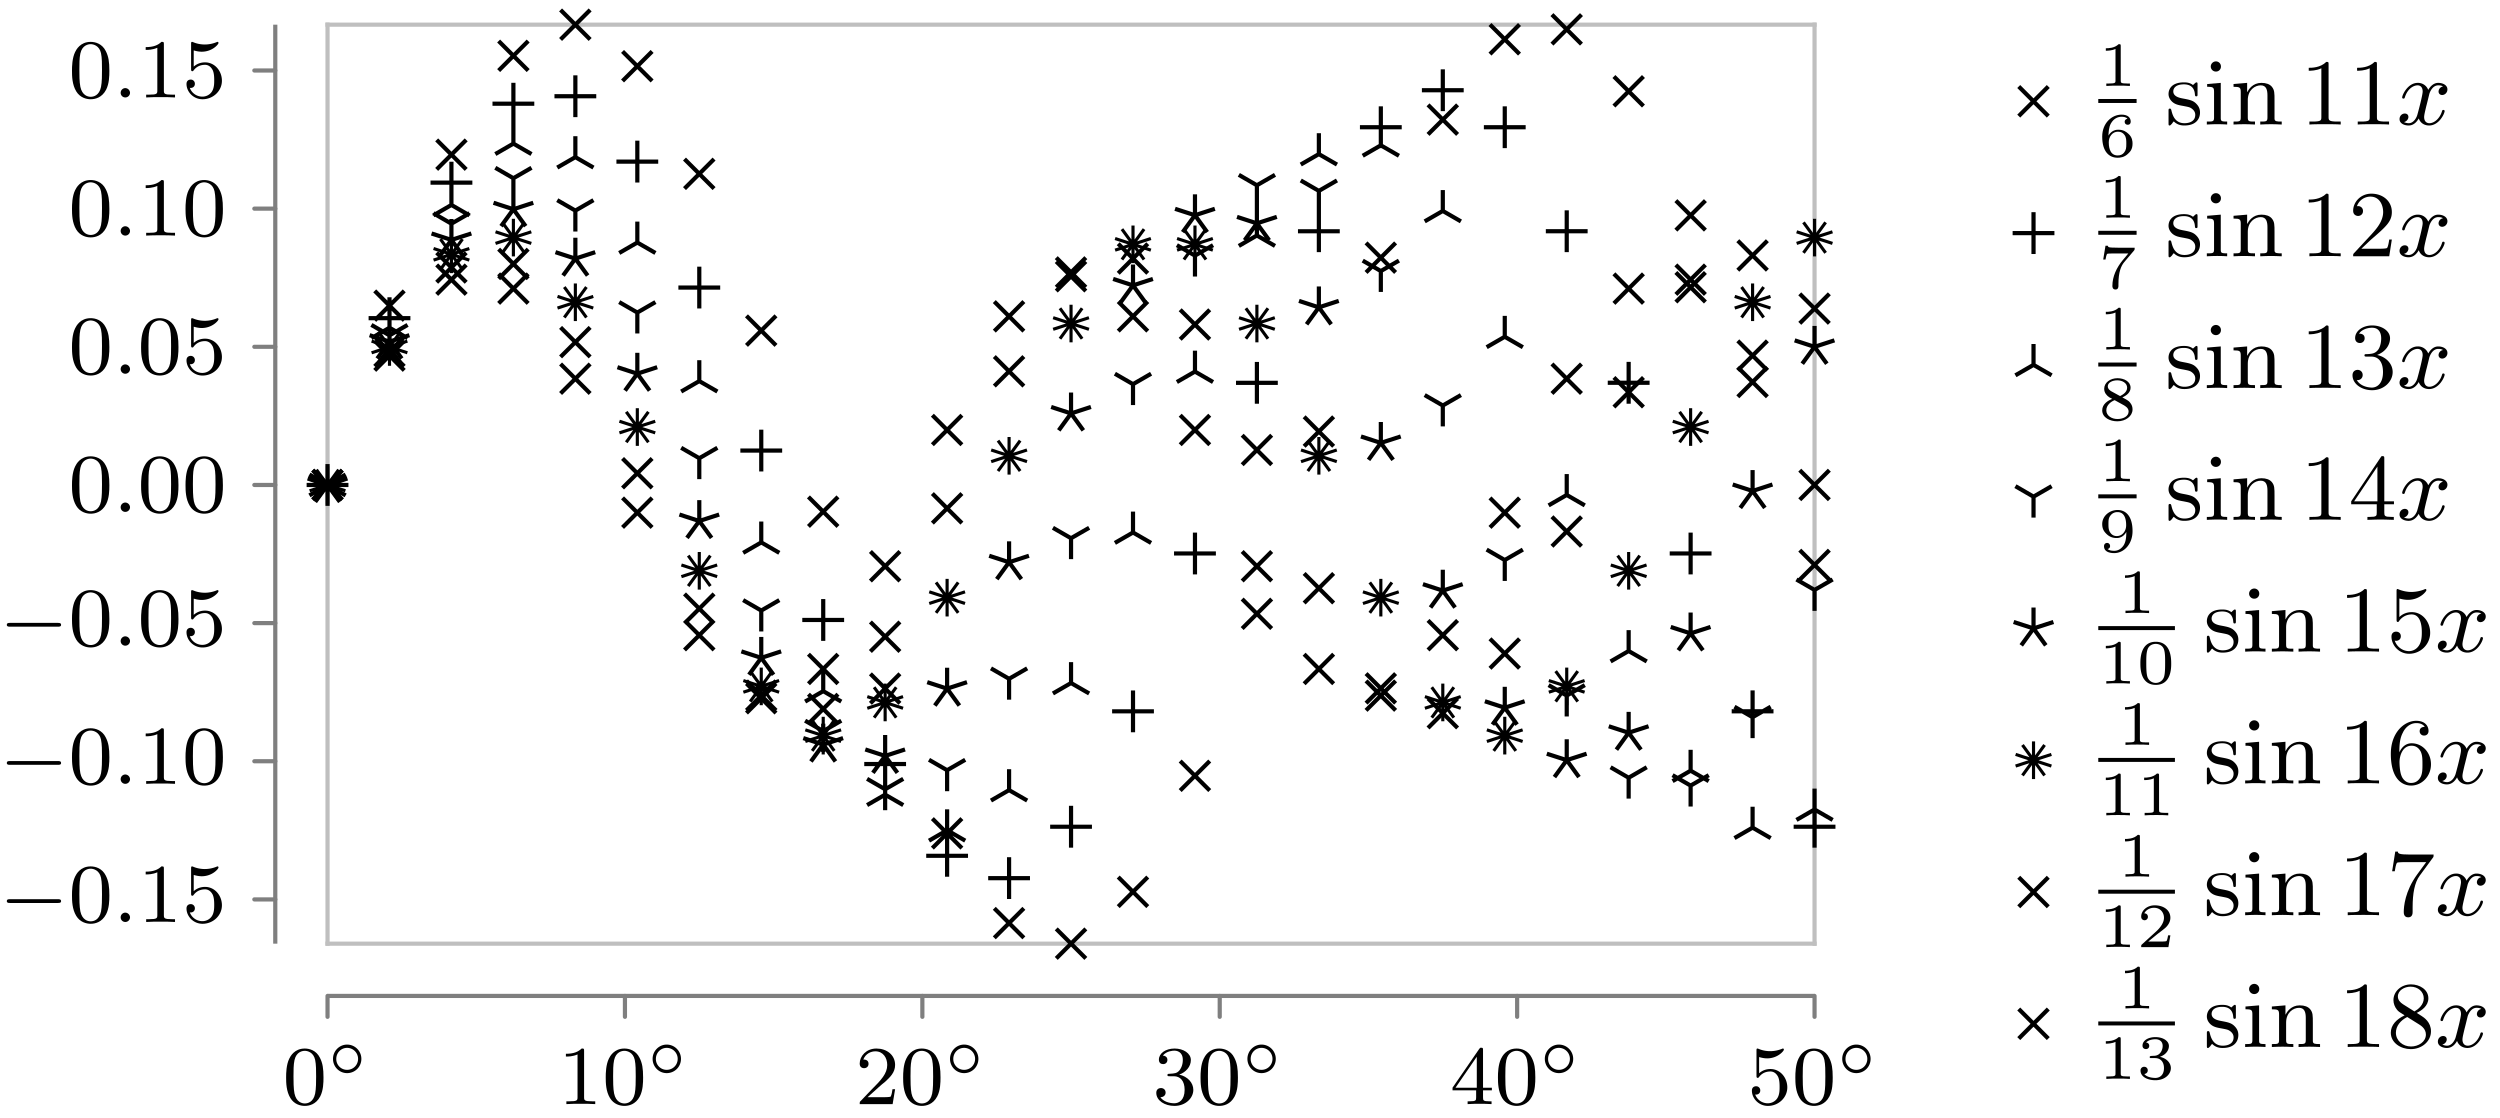 <svg xmlns="http://www.w3.org/2000/svg" xmlns:xlink="http://www.w3.org/1999/xlink" width="238.286" height="106.598"><defs><path id="a" d="M3.89-2.547c0-.844-.078-1.36-.343-1.875-.344-.703-1-.875-1.438-.875-1 0-1.375.75-1.484.969C.344-3.75.328-2.953.328-2.547c0 .531.016 1.328.406 1.969.36.594.954.75 1.375.75.391 0 1.063-.125 1.47-.906.296-.578.312-1.297.312-1.813M2.11-.062c-.266 0-.813-.125-.985-.954-.094-.453-.094-1.203-.094-1.625 0-.546 0-1.109.094-1.546.172-.813.781-.891.984-.891.266 0 .829.14.985.86.094.437.094 1.046.094 1.577 0 .47 0 1.188-.094 1.641-.172.828-.719.938-.985.938m0 0"/><path id="c" d="M2.5-5.078c0-.219-.016-.219-.234-.219-.328.313-.75.5-1.5.5v.266c.218 0 .64 0 1.109-.203v4.078c0 .297-.031.39-.781.39H.812V0c.329-.031 1.016-.031 1.376-.031s1.046 0 1.374.031v-.266h-.28c-.75 0-.782-.093-.782-.39Zm0 0"/><path id="d" d="M2.25-1.625c.125-.125.453-.39.594-.5.484-.453.953-.89.953-1.61 0-.953-.797-1.562-1.781-1.562-.97 0-1.594.719-1.594 1.438 0 .39.312.437.422.437.172 0 .422-.11.422-.422 0-.406-.407-.406-.5-.406.234-.594.765-.781 1.156-.781.734 0 1.125.625 1.125 1.297 0 .828-.578 1.437-1.531 2.39l-1 1.047C.422-.219.422-.203.422 0h3.14l.235-1.422h-.25c-.016.156-.078.547-.172.703-.047.063-.656.063-.781.063H1.172Zm0 0"/><path id="e" d="M2.016-2.656c.625 0 1.03.453 1.03 1.297 0 1-.562 1.28-.983 1.28-.438 0-1.047-.155-1.329-.577.297 0 .5-.188.5-.438 0-.265-.187-.437-.453-.437-.203 0-.437.125-.437.453 0 .75.812 1.25 1.734 1.25 1.047 0 1.797-.734 1.797-1.531 0-.672-.531-1.266-1.344-1.453.625-.22 1.11-.75 1.11-1.391 0-.64-.72-1.094-1.547-1.094-.86 0-1.5.453-1.5 1.063 0 .297.187.422.406.422.25 0 .406-.172.406-.407 0-.297-.265-.406-.437-.406.344-.437.953-.469 1.094-.469.203 0 .812.063.812.89 0 .548-.234.891-.344 1.016-.234.25-.422.266-.906.297-.156 0-.219.016-.219.125 0 .11.078.11.219.11Zm0 0"/><path id="f" d="M3.14-5.156c0-.157 0-.219-.171-.219-.094 0-.11 0-.188.11L.234-1.564v.25h2.25v.672c0 .297-.015.375-.64.375h-.172V0c.672-.031.687-.031 1.14-.031.454 0 .47 0 1.141.031v-.266h-.172c-.625 0-.64-.078-.64-.375v-.671h.843v-.25h-.843Zm-.593.64v2.954H.516Zm0 0"/><path id="g" d="M1.11-4.484c.109.03.421.125.765.125 1 0 1.594-.703 1.594-.828 0-.094-.047-.11-.094-.11-.016 0-.031 0-.094.031a3 3 0 0 1-1.11.22c-.468 0-.858-.11-1.108-.22-.079-.03-.094-.03-.11-.03-.094 0-.094.077-.094.234v2.328c0 .14 0 .234.125.234.063 0 .079-.031.125-.094.094-.11.391-.515 1.079-.515.437 0 .656.359.734.515.125.281.14.656.14.953s0 .735-.218 1.079c-.156.25-.485.484-.906.484A1.27 1.27 0 0 1 .734-.922c.016.016.079.016.079.016.218 0 .406-.14.406-.39a.39.39 0 0 0-.39-.407c-.157 0-.407.078-.407.422 0 .718.625 1.453 1.531 1.453 1 0 1.844-.781 1.844-1.766 0-.922-.672-1.75-1.61-1.75-.39 0-.765.125-1.078.406Zm0 0"/><path id="b" d="M3.266-1.5c0-.75-.61-1.36-1.36-1.36-.734 0-1.343.61-1.343 1.36 0 .766.609 1.36 1.343 1.36.75 0 1.36-.594 1.36-1.36M1.906-.453A1.024 1.024 0 0 1 .875-1.5c0-.578.453-1.047 1.031-1.047s1.047.469 1.047 1.047c0 .594-.469 1.047-1.047 1.047m0 0"/><path id="h" d="M5.563-1.812c.14 0 .312 0 .312-.172 0-.188-.172-.188-.312-.188H1c-.125 0-.297 0-.297.188 0 .172.172.172.297.172Zm0 0"/><path id="i" d="M1.625-.437a.463.463 0 0 0-.453-.454.447.447 0 0 0-.438.438.44.44 0 0 0 .438.453.45.45 0 0 0 .453-.437m0 0"/><path id="j" d="M2.14-3.797c0-.187-.015-.187-.203-.187-.39.39-1 .39-1.218.39v.235c.156 0 .562 0 .922-.172v3.015c0 .204 0 .282-.625.282h-.25V0c.328-.031.797-.031 1.125-.031s.797 0 1.125.031v-.234h-.25c-.625 0-.625-.078-.625-.282Zm0 0"/><path id="k" d="M.969-1.984c.015-.297.031-.797.234-1.157.266-.468.656-.64 1.016-.64.14 0 .422.015.562.187-.219.047-.265.188-.265.297 0 .156.109.281.297.281.171 0 .28-.109.28-.296 0-.376-.265-.672-.874-.672-.938 0-1.844.812-1.844 2.093 0 1.454.672 2.016 1.469 2.016.234 0 .64-.031 1-.39.203-.188.422-.422.422-.954 0-.203-.016-.593-.375-.922-.22-.203-.485-.406-.985-.406-.422 0-.734.219-.937.563m.875 1.89C1-.094 1-1.125 1-1.359c0-.5.328-1 .875-1 .313 0 .484.125.625.312.172.235.172.516.172.828 0 .407-.016.61-.219.86-.14.172-.328.265-.61.265m0 0"/><path id="q" d="M3.422-3.61c.047-.062.047-.078.047-.25H1.922c-.234 0-.39 0-.625-.015-.281-.016-.36-.031-.39-.172h-.22L.47-2.734h.219c.03-.125.078-.485.171-.547.047-.031.563-.031.657-.031h1.343c-.062.078-.375.468-.53.64-.579.703-.985 1.547-.985 2.453 0 .063 0 .344.297.344.28 0 .28-.281.28-.36V-.39c0-1.156.25-1.734.548-2.093Zm0 0"/><path id="s" d="M2.297-2.156c.453-.203.781-.5.781-.922 0-.594-.625-.906-1.25-.906-.672 0-1.265.406-1.265 1.015 0 .375.25.656.5.813.062.031.203.11.265.14-.39.157-.953.485-.953 1.094 0 .703.75 1.047 1.438 1.047.796 0 1.453-.484 1.453-1.14 0-.423-.25-.657-.328-.75-.126-.11-.422-.282-.641-.391M1.219-2.75c-.016-.016-.313-.172-.313-.453 0-.39.469-.578.907-.578.468 0 .937.25.937.703 0 .469-.5.703-.672.797Zm.343.86c.079.046.72.406.876.484.124.078.453.25.453.593 0 .485-.547.72-1.063.72-.547 0-1.062-.313-1.062-.829 0-.515.468-.844.797-.969m0 0"/><path id="u" d="M2.672-1.89c0 .452-.031.906-.25 1.265-.156.234-.438.531-.906.531-.141 0-.47-.015-.625-.172.187-.046.234-.171.234-.28 0-.157-.11-.298-.281-.298S.547-.719.547-.53c0 .484.453.656.969.656.922 0 1.75-.844 1.75-2.094 0-1.453-.657-2.015-1.422-2.015-.766 0-1.469.562-1.469 1.343 0 .454.172.704.39.922.25.25.548.407.985.407.516 0 .797-.344.922-.579m-.89.39a.7.7 0 0 1-.626-.312C.984-2.047.97-2.297.97-2.641s0-.578.203-.828a.8.8 0 0 1 .672-.312c.812 0 .812 1.015.812 1.265 0 .532-.36 1.016-.875 1.016m0 0"/><path id="w" d="M3.297-1.906c0-.438 0-2.078-1.469-2.078S.36-2.344.36-1.906c0 .422 0 2.031 1.47 2.031 1.468 0 1.468-1.61 1.468-2.031M1.828-.062a.84.84 0 0 1-.812-.625C.922-1.031.922-1.61.922-1.984c0-.407 0-.86.094-1.188.14-.531.593-.61.812-.61.266 0 .672.126.797.579.094.312.094.75.094 1.219 0 .375 0 .984-.094 1.312a.825.825 0 0 1-.797.61m0 0"/><path id="z" d="M3.219-1.125H3c-.016.094-.078.484-.156.547-.047.047-.531.047-.625.047h-1.11l.766-.625c.203-.172.734-.547.922-.735.172-.171.422-.484.422-.906 0-.75-.672-1.187-1.485-1.187-.765 0-1.296.515-1.296 1.078 0 .297.25.344.312.344a.32.32 0 0 0 .328-.329c0-.125-.078-.328-.344-.328.141-.297.5-.531.922-.531.625 0 .953.469.953.953 0 .422-.28.86-.687 1.25L.5-.25C.438-.187.438-.187.438 0H3.03Zm0 0"/><path id="B" d="M1.766-1.984c.5 0 .843.343.843.953 0 .656-.39.937-.828.937C1.61-.094 1-.125.734-.469c.235-.031.329-.187.329-.343a.33.33 0 0 0-.344-.344.34.34 0 0 0-.344.36c0 .593.656.921 1.422.921.89 0 1.469-.562 1.469-1.156 0-.438-.328-.907-1.047-1.078.484-.157.86-.547.86-1.032 0-.484-.563-.843-1.282-.843-.703 0-1.234.328-1.234.812 0 .266.203.328.328.328.156 0 .312-.094.312-.312 0-.188-.125-.297-.297-.313.282-.312.828-.312.89-.312.298 0 .688.14.688.64 0 .329-.187.907-.796.938-.11 0-.266.015-.313.015-.062.016-.125.016-.125.11s.063.094.156.094Zm0 0"/><path id="l" d="M3.078-3.781c0-.156 0-.235-.094-.235-.046 0-.062 0-.187.11-.016.015-.094.094-.156.14-.266-.203-.547-.25-.86-.25-1.187 0-1.468.657-1.468 1.11 0 .281.125.515.328.719.297.28.64.343 1.093.421.47.094.61.11.813.266.094.078.312.25.312.578 0 .797-.906.797-1.03.797-.907 0-1.141-.766-1.25-1.25-.032-.094-.048-.14-.141-.14-.125 0-.125.077-.125.234v1.14c0 .157 0 .235.093.235.063 0 .063 0 .235-.172a1.2 1.2 0 0 1 .172-.219c.375.375.796.39 1.015.39 1.11 0 1.485-.64 1.485-1.234 0-.406-.172-.656-.376-.859-.296-.297-.624-.36-1.28-.484-.235-.047-.891-.157-.891-.672 0-.281.203-.672 1.015-.672.969 0 1.032.75 1.047.969.016.109.016.172.125.172.125 0 .125-.063.125-.235Zm0 0"/><path id="m" d="m1.656-3.969-1.297.11v.265c.579 0 .657.063.657.5v2.407c0 .406-.094.406-.688.406V0c.39-.016.594-.031.984-.031.141 0 .516 0 .954.031v-.281c-.578 0-.61-.047-.61-.39Zm.016-1.562a.477.477 0 0 0-.484-.485.497.497 0 0 0-.485.485c0 .265.219.484.485.484a.47.47 0 0 0 .484-.484m0 0"/><path id="n" d="M1.672-2.328c0-.953.672-1.406 1.234-1.406.531 0 .64.437.64.968v2.079c0 .406-.093.406-.687.406V0c.422-.016.594-.031 1.032-.031.422 0 .547.015 1.015.031v-.281c-.453 0-.687 0-.687-.281v-1.72c0-.734 0-1-.25-1.312-.203-.25-.547-.375-1-.375-.828 0-1.219.625-1.344.875h-.016v-.875l-1.296.11v.265c.609 0 .687.063.687.516v2.39C1-.28.906-.28.313-.28V0c.421-.016.593-.031 1.03-.031.423 0 .548.015 1.016.031v-.281c-.593 0-.687 0-.687-.406Zm0 0"/><path id="o" d="M2.719-5.734c0-.22 0-.235-.219-.235-.562.563-1.39.563-1.672.563v.281c.172 0 .719 0 1.203-.234v4.64c0 .328-.015.438-.86.438h-.28V0c.312-.031 1.125-.031 1.484-.031.375 0 1.172 0 1.5.031v-.281h-.281c-.844 0-.875-.11-.875-.438Zm0 0"/><path id="r" d="M4.14-1.594h-.25c-.015.125-.093.657-.203.797-.062.078-.671.078-.859.078H1.234l.891-.843c1.469-1.266 2.016-1.75 2.016-2.657 0-1.031-.844-1.75-1.953-1.75-1.032 0-1.735.813-1.735 1.625 0 .453.39.5.469.5.203 0 .469-.14.469-.469a.45.45 0 0 0-.47-.468c-.046 0-.062 0-.109.015.22-.64.797-.921 1.282-.921.906 0 1.219.843 1.219 1.468 0 .907-.688 1.657-1.11 2.125L.563-.328c-.11.11-.11.125-.11.328h3.438Zm0 0"/><path id="t" d="M2.734-3.156C3.563-3.47 3.97-4.125 3.97-4.75c0-.687-.766-1.219-1.703-1.219-.922 0-1.625.532-1.625 1.203 0 .297.187.47.453.47a.435.435 0 0 0 .453-.454c0-.312-.219-.437-.531-.437.234-.375.78-.563 1.234-.563.734 0 .875.594.875 1.016 0 .265-.047.703-.266 1.047-.28.39-.593.406-.859.437-.219.016-.234.016-.312.016-.079 0-.157.015-.157.109 0 .125.078.125.235.125h.406c.781 0 1.125.625 1.125 1.469 0 1.156-.61 1.484-1.063 1.484-.171 0-1.046-.047-1.437-.719a.475.475 0 0 0 .562-.484.47.47 0 0 0-.484-.484c-.219 0-.484.14-.484.515 0 .797.828 1.422 1.875 1.422 1.109 0 1.953-.812 1.953-1.734 0-.782-.625-1.438-1.485-1.625m0 0"/><path id="v" d="M.266-1.766v.282h2.437v.78c0 .329-.015.423-.687.423h-.203V0C2.375-.031 3-.031 3.063-.031c.046 0 .703 0 1.265.031v-.281h-.203c-.672 0-.703-.094-.703-.422v-.781h.922v-.282h-.922v-4.062c0-.188 0-.25-.172-.25-.11 0-.11.016-.187.14Zm.28 0 2.22-3.312v3.312Zm0 0"/><path id="x" d="M.938-3.094c0 .156 0 .266.125.266.062 0 .093-.047.14-.125a1.45 1.45 0 0 1 1.172-.594c.969 0 .969 1.39.969 1.703 0 .282 0 .844-.266 1.25-.234.375-.61.547-.969.547a1.46 1.46 0 0 1-1.343-1c.015 0 .062.016.125.016.187 0 .453-.11.453-.438 0-.281-.203-.437-.453-.437-.188 0-.438.11-.438.468 0 .813.688 1.641 1.688 1.641 1.078 0 2-.89 2-2 0-1.078-.766-1.969-1.75-1.969-.422 0-.86.141-1.188.47v-1.767c.281.079.563.125.828.125 1.11 0 1.75-.796 1.75-.921 0-.079-.047-.11-.094-.11-.015 0-.03 0-.124.047a3.5 3.5 0 0 1-1.204.234c-.39 0-.796-.078-1.203-.234-.093-.047-.11-.047-.11-.047-.109 0-.109.078-.109.235Zm0 0"/><path id="y" d="M1.203-2.969c0-.922.094-1.422.344-1.89.172-.375.61-.891 1.281-.891.172 0 .594.031.797.36-.328 0-.484.171-.484.406a.41.41 0 0 0 .422.422c.25 0 .421-.172.421-.438 0-.5-.359-.969-1.171-.969-1.157 0-2.422 1.14-2.422 3.14C.39-.405 1.484.204 2.328.204c.985 0 1.89-.844 1.89-2.031 0-1.125-.827-2-1.843-2-.531 0-.922.328-1.172.86m1.11 2.922c-.516 0-.813-.422-.907-.687-.172-.407-.187-1.157-.187-1.297 0-.594.281-1.563 1.14-1.563.141 0 .579 0 .875.547.172.344.172.781.172 1.219 0 .422 0 .875-.172 1.203-.28.516-.671.578-.921.578m0 0"/><path id="A" d="M4.39-5.469c.079-.093.079-.125.079-.312H2.25c-1.14 0-1.172-.11-1.187-.282h-.25L.516-4.187h.25C.796-4.39.875-4.89.984-5c.063-.062.782-.062.907-.062h1.875l-.86 1.171C1.734-2.28 1.625-.812 1.625-.312c0 .109 0 .515.422.515s.422-.406.422-.516V-.75c0-1.328.187-2.36.672-3.016Zm0 0"/><path id="C" d="M1.547-4.078c-.266-.172-.484-.406-.484-.734 0-.594.625-.938 1.218-.938.703 0 1.25.484 1.25 1.11 0 .624-.531 1.046-.89 1.25Zm1.312.828c.454-.219 1.11-.656 1.11-1.39 0-.844-.844-1.329-1.656-1.329-.938 0-1.672.672-1.672 1.5 0 .328.125.657.343.922.141.172.204.203.72.531C.921-2.64.39-2.094.39-1.359c0 .953.937 1.562 1.906 1.562C3.344.203 4.219-.53 4.219-1.5c0-.875-.672-1.312-.89-1.453-.095-.063-.36-.235-.47-.297m-.906.39 1.125.704c.203.125.656.422.656.969 0 .703-.718 1.14-1.421 1.14C1.53-.047.875-.609.875-1.359c0-.641.438-1.172 1.078-1.5m0 0"/><path id="p" d="M4.406-3.625a.504.504 0 0 0-.422.484c0 .172.125.329.344.329.25 0 .5-.22.5-.532 0-.422-.453-.625-.875-.625-.531 0-.844.485-.953.672a1.04 1.04 0 0 0-1-.672c-.953 0-1.484 1.156-1.484 1.39 0 .079.062.11.125.11.078 0 .109-.047.125-.11.28-.89.875-1.155 1.218-1.155.266 0 .485.172.485.593 0 .313-.375 1.75-.5 2.188-.063.265-.344.828-.828.828-.188 0-.375-.062-.453-.11.234-.046.421-.265.421-.484 0-.234-.171-.328-.343-.328-.266 0-.5.219-.5.531 0 .438.484.61.859.61.531 0 .828-.422.969-.672.219.594.75.672.984.672.969 0 1.485-1.156 1.485-1.375 0-.047-.032-.11-.11-.11-.11 0-.11.032-.156.172-.203.64-.719 1.094-1.188 1.094-.25 0-.5-.156-.5-.594 0-.203.125-.687.204-1.031.046-.156.28-1.125.296-1.187.11-.329.375-.797.844-.797.156 0 .328.015.453.109m0 0"/></defs><path fill="none" stroke="#7F7F7F" stroke-linecap="round" stroke-miterlimit="10" stroke-width=".399" d="M31.219 96.918v-1.992M59.566 96.918v-1.992M87.914 96.918v-1.992M116.258 96.918v-1.992M144.605 96.918v-1.992M172.953 96.918v-1.992M24.242 85.727h1.996M24.242 72.559h1.996M24.242 59.39h1.996M24.242 46.223h1.996M24.242 33.055h1.996M24.242 19.887h1.996M24.242 6.719h1.996"/><path fill="none" stroke="#7F7F7F" stroke-miterlimit="10" stroke-width=".399" d="M31.219 94.926h141.734"/><path fill="none" stroke="#BFBFBF" stroke-linecap="square" stroke-miterlimit="10" stroke-width=".399" d="M31.219 89.945h141.734M31.219 2.352h141.734"/><path fill="none" stroke="#7F7F7F" stroke-miterlimit="10" stroke-width=".399" d="M26.238 89.945V2.352"/><path fill="none" stroke="#BFBFBF" stroke-linecap="square" stroke-miterlimit="10" stroke-width=".399" d="M31.219 89.945V2.352M172.953 89.945V2.352"/><path fill="none" stroke="#000" stroke-miterlimit="10" stroke-width=".399" d="m29.809 47.633 2.816-2.82m-2.816 0 2.816 2.82M35.715 35.305l2.816-2.82m-2.816 0 2.816 2.82M41.621 28.063l2.816-2.817m-2.816 0 2.816 2.817M47.527 28.918l2.817-2.82m-2.817 0 2.817 2.82M53.43 37.504l2.82-2.816m-2.82 0 2.82 2.816M59.336 50.273l2.82-2.82m-2.82 0 2.82 2.82M65.242 61.953l2.82-2.82m-2.82 0 2.82 2.82M71.148 67.71l2.817-2.815m-2.817 0 2.817 2.816M77.055 65.172l2.816-2.82m-2.816 0 2.816 2.82M82.96 55.383l2.817-2.82m-2.816 0 2.816 2.82M88.867 42.39l2.817-2.816m-2.817 0 2.817 2.817M94.77 31.563l2.82-2.82m-2.82 0 2.82 2.82M100.676 27.375l2.82-2.82m-2.82 0 2.82 2.82M106.582 31.563l2.816-2.82m-2.816 0 2.816 2.82M112.488 42.39l2.817-2.816m-2.817 0 2.817 2.817M118.395 55.379l2.816-2.816m-2.816 0 2.816 2.816M124.3 65.172l2.817-2.82m-2.816 0 2.816 2.82M130.203 67.71l2.82-2.815m-2.82 0 2.82 2.816M136.11 61.953l2.82-2.82m-2.82 0 2.82 2.82M142.016 50.273l2.816-2.816m-2.816 0 2.816 2.816M147.922 37.504l2.816-2.816m-2.816 0 2.816 2.816M153.828 28.918l2.817-2.82m-2.817 0 2.817 2.82M159.734 28.063l2.817-2.817m-2.817 0 2.817 2.817M165.637 35.305l2.82-2.82m-2.82 0 2.82 2.82M171.543 47.633l2.82-2.82m-2.82 0 2.82 2.82M29.809 47.633l2.816-2.82m-2.816 0 2.816 2.82M35.715 34.918l2.816-2.82m-2.816 0 2.816 2.82M41.621 26.906l2.816-2.82m-2.816 0 2.816 2.82M47.527 26.566l2.817-2.82m-2.817 0 2.817 2.82M53.43 34.02l2.82-2.817m-2.82 0 2.82 2.817M59.336 46.516l2.82-2.817m-2.82 0 2.82 2.817M65.242 59.422l2.82-2.817m-2.82 0 2.82 2.817M71.148 67.965l2.817-2.817m-2.817 0 2.817 2.817M77.055 68.98l2.816-2.816m-2.816 0 2.816 2.816M82.96 62.098l2.817-2.82m-2.816 0 2.816 2.82M88.867 49.863l2.817-2.82m-2.817 0 2.817 2.82M94.77 36.8l2.82-2.816m-2.82 0 2.82 2.817M100.676 27.742l2.82-2.816m-2.82 0 2.82 2.816M106.582 26.05l2.816-2.82m-2.816 0 2.816 2.82M112.488 32.34l2.817-2.817m-2.817 0 2.817 2.817M118.395 44.297l2.816-2.817m-2.816 0 2.816 2.817M124.3 57.477l2.817-2.82m-2.816 0 2.816 2.82M130.203 67.02l2.82-2.817m-2.82 0 2.82 2.817M136.11 69.387l2.82-2.817m-2.82 0 2.82 2.817M142.016 63.7l2.816-2.817m-2.816 0 2.816 2.816M147.922 52.07l2.816-2.82m-2.816 0 2.816 2.82M153.828 38.797l2.817-2.82m-2.817 0 2.817 2.82M159.734 28.79l2.817-2.821m-2.817 0 2.817 2.82M165.637 25.758l2.82-2.817m-2.82 0 2.82 2.817M171.543 30.82l2.82-2.816m-2.82 0 2.82 2.816"/><path fill="none" stroke="#000" stroke-miterlimit="10" stroke-width=".299" d="M31.219 48.016V44.43m-1.707 2.347 3.41-1.109m-2.758-.898 2.11 2.902m0-2.902-2.11 2.902m2.758-.895-3.41-1.109M37.125 34.863v-3.586m-1.707 2.348 3.41-1.11m-2.758-.894 2.106 2.899m0-2.899L36.07 34.52m2.758-.895-3.41-1.11M43.027 26.035v-3.59m-1.703 2.348 3.41-1.105m-2.757-.899 2.105 2.902m0-2.902-2.105 2.902m2.757-.898-3.41-1.105M48.934 24.441v-3.586M47.23 23.2l3.41-1.105m-2.761-.899 2.11 2.903m0-2.903-2.11 2.903m2.762-.899-3.41-1.105M54.84 30.602v-3.586m-1.703 2.347 3.41-1.11m-2.762-.894 2.11 2.903m0-2.903-2.11 2.903m2.762-.899-3.41-1.11M60.746 42.5v-3.59m-1.707 2.348 3.414-1.106m-2.762-.898 2.11 2.902m0-2.902-2.11 2.902m2.762-.898-3.414-1.106M66.652 56.2v-3.587m-1.707 2.348 3.41-1.11m-2.757-.894 2.109 2.902m0-2.902-2.11 2.902m2.758-.898-3.41-1.11M72.559 67.215v-3.586m-1.707 2.348 3.41-1.11m-2.758-.898 2.11 2.902m0-2.902-2.11 2.902m2.758-.894-3.41-1.11M78.465 71.914v-3.59m-1.707 2.348 3.41-1.106m-2.758-.898 2.106 2.902m0-2.902L77.41 71.57m2.758-.898-3.41-1.106M84.367 68.746V65.16m-1.703 2.348 3.41-1.11m-2.758-.894 2.106 2.898m0-2.898-2.106 2.898m2.758-.894-3.41-1.11M90.273 58.758v-3.586M88.57 57.52l3.41-1.11m-2.761-.898 2.11 2.902m0-2.902-2.11 2.902m2.761-.894-3.41-1.11M96.18 45.238v-3.586M94.473 44l3.414-1.11m-2.762-.894 2.11 2.902m0-2.902-2.11 2.902M97.887 44l-3.414-1.11M102.086 32.629v-3.586m-1.707 2.344 3.414-1.106m-2.762-.898 2.11 2.902m0-2.902-2.11 2.902m2.762-.898-3.414-1.106M107.992 25.082v-3.586m-1.707 2.348 3.41-1.11m-2.757-.894 2.109 2.898m0-2.898-2.11 2.898m2.758-.894-3.41-1.11M113.898 25.082v-3.586m-1.707 2.348 3.41-1.11m-2.757-.894 2.105 2.898m0-2.898-2.105 2.898m2.758-.894-3.41-1.11M119.8 32.629v-3.586m-1.702 2.344 3.41-1.106m-2.758-.898 2.105 2.902m0-2.902-2.105 2.902m2.758-.898-3.41-1.106M125.707 45.238v-3.586M124.004 44l3.41-1.11m-2.762-.894 2.11 2.902m0-2.902-2.11 2.902m2.762-.898-3.41-1.11M131.613 58.758v-3.586m-1.707 2.348 3.414-1.11m-2.761-.898 2.109 2.902m0-2.902-2.11 2.902m2.762-.894-3.414-1.11M137.52 68.746V65.16m-1.708 2.348 3.415-1.11m-2.762-.894 2.11 2.898m0-2.898-2.11 2.898m2.762-.894-3.415-1.11M143.426 71.914v-3.59m-1.707 2.348 3.41-1.106m-2.758-.898 2.11 2.902m0-2.902-2.11 2.902m2.758-.898-3.41-1.106M149.332 67.215v-3.586m-1.707 2.348 3.41-1.11m-2.758-.898 2.106 2.902m0-2.902-2.106 2.902m2.758-.894-3.41-1.11M155.234 56.2v-3.587m-1.703 2.348 3.41-1.11m-2.757-.894 2.105 2.902m0-2.902-2.105 2.902m2.757-.898-3.41-1.11M161.14 42.5v-3.59m-1.702 2.348 3.41-1.106m-2.762-.898 2.11 2.902m0-2.902-2.11 2.902m2.762-.898-3.41-1.106M167.047 30.602v-3.586m-1.703 2.347 3.41-1.11m-2.762-.894 2.11 2.903m0-2.903-2.11 2.903m2.762-.899-3.41-1.11M172.953 24.441v-3.586m-1.707 2.344 3.414-1.105m-2.762-.899 2.11 2.903m0-2.903-2.11 2.903m2.762-.899-3.414-1.105"/><path fill="none" stroke="#000" stroke-miterlimit="10" stroke-width=".399" d="M31.219 46.223V44.23m0 1.993 1.894-.618m-1.894.618 1.172 1.613m-1.172-1.613-1.172 1.613m1.172-1.613-1.895-.618M37.125 32.566V30.57m0 1.996 1.895-.617m-1.895.617 1.168 1.61m-1.168-1.61-1.172 1.61m1.172-1.61-1.895-.617M43.027 22.867v-1.992m0 1.992 1.899-.613m-1.899.613L44.2 24.48m-1.172-1.613L41.86 24.48m1.168-1.613-1.894-.613M48.934 19.945v-1.992m0 1.992 1.894-.617m-1.894.617 1.171 1.614m-1.171-1.614-1.172 1.614m1.172-1.614-1.895-.617M54.84 24.652V22.66m0 1.992 1.894-.617m-1.894.617 1.172 1.61m-1.172-1.61-1.172 1.61m1.172-1.61-1.895-.617M60.746 35.617v-1.992m0 1.992L62.641 35m-1.895.617 1.172 1.613m-1.172-1.613-1.172 1.613m1.172-1.613L58.852 35M66.652 49.66v-1.992m0 1.992 1.895-.617m-1.895.617 1.172 1.61m-1.172-1.61-1.172 1.61m1.172-1.61-1.894-.617M72.559 62.703v-1.992m0 1.992 1.894-.617m-1.894.617 1.171 1.613m-1.171-1.613-1.172 1.613m1.172-1.613-1.895-.617M78.465 70.969v-1.996m0 1.996 1.894-.617m-1.894.617 1.168 1.61m-1.168-1.61-1.172 1.61m1.172-1.61-1.899-.617M84.367 72.05v-1.995m0 1.996 1.895-.617m-1.895.617 1.172 1.61m-1.172-1.61L83.2 73.66m1.168-1.61-1.894-.617M90.273 65.637v-1.992m0 1.992 1.895-.617m-1.895.617 1.172 1.613m-1.172-1.613-1.171 1.613m1.171-1.613-1.894-.617M96.18 53.59v-1.996m0 1.996 1.894-.617m-1.894.617 1.172 1.61m-1.172-1.61-1.172 1.61m1.172-1.61-1.895-.617M102.086 39.406v-1.992m0 1.992 1.894-.617m-1.894.617 1.172 1.614m-1.172-1.614-1.172 1.614m1.172-1.614-1.895-.617M107.992 27.203v-1.992m0 1.992 1.895-.617m-1.895.617 1.172 1.613m-1.172-1.613-1.172 1.613m1.172-1.613-1.894-.617M113.898 20.516v-1.993m0 1.993 1.895-.614m-1.895.614 1.168 1.613m-1.168-1.613-1.171 1.613m1.171-1.613L112 19.902M119.8 21.29v-1.993m0 1.992 1.9-.617m-1.9.617 1.173 1.61m-1.172-1.61-1.168 1.61m1.168-1.61-1.895-.617M125.707 29.297v-1.992m0 1.992 1.895-.617m-1.895.617 1.172 1.613m-1.172-1.613-1.172 1.613m1.172-1.613-1.894-.617M131.613 42.215v-1.992m0 1.992 1.895-.613m-1.895.613 1.172 1.613m-1.172-1.613-1.172 1.613m1.172-1.613-1.894-.613M137.52 56.297v-1.992m0 1.992 1.894-.617m-1.894.617 1.171 1.61m-1.171-1.61-1.172 1.61m1.172-1.61-1.895-.617M143.426 67.457v-1.992m0 1.992 1.894-.617m-1.894.617 1.172 1.61m-1.172-1.61-1.172 1.61m1.172-1.61-1.895-.617M149.332 72.453v-1.992m0 1.992 1.895-.613m-1.895.613 1.168 1.613m-1.168-1.613-1.172 1.613m1.172-1.613-1.898-.613M155.234 69.84v-1.992m0 1.992 1.899-.617m-1.899.617 1.172 1.613m-1.172-1.613-1.168 1.613m1.168-1.613-1.894-.617M161.14 60.371V58.38m0 1.992 1.895-.613m-1.894.613 1.172 1.613m-1.172-1.613-1.172 1.613m1.172-1.613-1.895-.613M167.047 46.797v-1.992m0 1.992 1.894-.617m-1.894.617 1.172 1.613m-1.172-1.613-1.172 1.613m1.172-1.613-1.895-.617M172.953 33.059v-1.993m0 1.993 1.895-.618m-1.895.618 1.172 1.609m-1.172-1.61-1.172 1.61m1.172-1.61-1.894-.617M31.219 48.215v-1.992m1.726-.996-1.726.996m-1.727-.996 1.727.996M37.125 33.957v-1.992m1.723-.996-1.723.996m-1.727-.996 1.727.996M43.027 23.313V21.32m1.727-.996-1.727.996m-1.722-.996 1.722.996M48.934 18.984v-1.996m1.726-.996-1.726.996m-1.723-.996 1.723.996M54.84 22.066v-1.992m1.726-.996-1.726.996m-1.727-.996 1.727.996M60.746 31.781V29.79m1.727-.996-1.727.996m-1.726-.996 1.726.996M66.652 45.668v-1.992m1.727-.996-1.727.996m-1.726-.996 1.726.996M72.559 60.188v-1.993m1.722-.996-1.722.996m-1.727-.996 1.727.996M78.465 71.684V69.69m1.722-1-1.722 1m-1.727-1 1.727 1M84.367 77.223V75.23m1.727-.996-1.727.996m-1.722-.996 1.722.996M90.273 75.41v-1.996M92 72.418l-1.727.996m-1.726-.996 1.726.996M96.18 66.691V64.7m1.726-.996-1.726.996m-1.727-.996 1.727.996M102.086 53.293v-1.992m1.727-.996-1.727.996m-1.727-.996 1.727.996M107.992 38.61v-1.993m1.723-.996-1.723.996m-1.726-.996 1.726.996M113.898 26.355v-1.992m1.723-.996-1.723.996m-1.726-.996 1.726.996M119.8 19.652V17.66m1.727-.996-1.726.996m-1.723-.996 1.723.996M125.707 20.188v-1.993m1.727-.996-1.727.996m-1.727-.996 1.727.996M131.613 27.828v-1.992m1.727-.996-1.727.996m-1.726-.996 1.726.996M137.52 40.645v-1.993m1.726-.996-1.726.996m-1.727-.996 1.727.996M143.426 55.371V53.38m1.726-.996-1.726.996m-1.727-.996 1.727.996M149.332 68.29v-1.993m1.723-.996-1.723.996m-1.727-.996 1.727.996M155.234 76.121V74.13m1.727-1-1.727 1m-1.722-1 1.722 1M161.14 76.871V74.88m1.727-.996-1.726.996m-1.723-.996 1.723.996M167.047 70.352v-1.993m1.726-.996-1.726.996m-1.727-.996 1.727.996M172.953 58.223V56.23m1.727-.996-1.727.996m-1.726-.996 1.726.996M31.219 44.23v1.993m1.726.996-1.726-.996m-1.727.996 1.727-.996M37.125 29.246v1.992m1.723.996-1.723-.996m-1.727.996 1.727-.996M43.027 17.543v1.992m1.727.996-1.727-.996m-1.722.996 1.722-.996M48.934 11.695v1.992m1.726.997-1.726-.996m-1.723.996 1.723-.996M54.84 12.984v1.993m1.726.996-1.726-.996m-1.727.996 1.727-.996M60.746 21.121v1.996m1.727.996-1.727-.996m-1.726.996 1.726-.996M66.652 34.332v1.992m1.727.996-1.727-.996m-1.726.996 1.726-.996M72.559 49.707v1.992m1.722.996L72.56 51.7m-1.727.996 1.727-.996M78.465 63.883v1.992m1.722.996-1.722-.996m-1.727.996 1.727-.996M84.367 73.75v1.992m1.727.996-1.727-.996m-1.722.996 1.722-.996M90.273 77.14v1.993m1.727.996-1.727-.996m-1.726.996 1.726-.996M96.18 73.313v1.996m1.726.996-1.726-.996m-1.727.996 1.727-.996M102.086 63.11v1.992m1.727.996-1.727-.996m-1.727.996 1.727-.996M107.992 48.762v1.992m1.723.996-1.723-.996m-1.726.996 1.726-.996M113.898 33.426v1.992m1.723.996-1.723-.996m-1.726.996 1.726-.996M119.8 20.453v1.992m1.727.996-1.726-.996m-1.723.996 1.723-.996M125.707 12.695v1.992m1.727.997-1.727-.996m-1.727.996 1.727-.996M131.613 11.86v1.992m1.727.996-1.727-.996m-1.726.996 1.726-.996M137.52 18.113v1.992m1.726.997-1.726-.997m-1.727.997 1.727-.997M143.426 30.105v1.993m1.726.996-1.726-.996m-1.727.996 1.727-.996M149.332 45.184v1.992m1.723.996-1.723-.996m-1.727.996 1.727-.996M155.234 60.059v1.992m1.727.996-1.727-.996m-1.722.996 1.722-.996M161.14 71.465v1.992m1.727.996-1.726-.996m-1.723.996 1.723-.996M167.047 76.895v1.992m1.726.996-1.726-.996m-1.727.996 1.727-.996M172.953 75.164v1.992m1.727.996-1.727-.996m-1.726.996 1.726-.996M29.227 46.223h3.984m-1.992-1.993v3.985M35.133 30.328h3.984m-1.992-1.996v3.988M41.035 17.406h3.988m-1.996-1.992v3.984M46.941 9.883h3.985M48.934 7.89v3.984M52.848 9.172h3.984M54.84 7.18v3.984M58.754 15.406h3.984m-1.992-1.996v3.988M64.66 27.41h3.985m-1.993-1.992v3.984M70.566 42.945h3.985m-1.992-1.992v3.984M76.469 59.09h3.988m-1.992-1.992v3.984M82.375 72.824h3.984m-1.992-1.992v3.984M88.281 81.57h3.985m-1.993-1.992v3.988M94.188 83.7h3.984m-1.992-1.997v3.988M100.094 78.8h3.984m-1.992-1.995v3.988M106 67.8h3.984m-1.992-1.991v3.984M111.902 52.754h3.989m-1.993-1.992v3.984M117.809 36.488h3.984m-1.992-1.992v3.984M123.715 22.043h3.984m-1.992-1.992v3.984M129.621 12.125h3.984m-1.992-1.992v3.984M135.527 8.602h3.985m-1.992-1.993v3.985M141.434 12.125h3.984m-1.992-1.992v3.984M147.34 22.04h3.984m-1.992-1.993v3.984M153.242 36.484h3.988m-1.996-1.992v3.988M159.148 52.754h3.985m-1.992-1.992v3.984M165.055 67.797h3.984m-1.992-1.992v3.984M170.96 78.8h3.985m-1.992-1.995v3.988M29.809 47.633l2.816-2.82m-2.816 0 2.816 2.82M35.715 30.54l2.816-2.817m-2.816 0 2.816 2.816M41.621 16.148l2.816-2.816m-2.816 0 2.816 2.816M47.527 6.727l2.817-2.817m-2.817 0 2.817 2.817M53.43 3.762 56.25.945m-2.82 0 2.82 2.817M59.336 7.719l2.82-2.817m-2.82 0 2.82 2.817M65.242 17.977l2.82-2.817m-2.82 0 2.82 2.817M71.148 32.922l2.817-2.82m-2.817 0 2.817 2.82M77.055 50.18l2.816-2.82m-2.816 0 2.816 2.82M82.96 67.04l2.817-2.817m-2.816 0 2.816 2.816M88.867 80.84l2.817-2.817m-2.817 0 2.817 2.817M94.77 89.39l2.82-2.816m-2.82 0 2.82 2.817M100.676 91.352l2.82-2.817m-2.82 0 2.82 2.817M106.582 86.414l2.816-2.82m-2.816 0 2.816 2.82M112.488 75.352l2.817-2.817m-2.817 0 2.817 2.817M118.395 59.91l2.816-2.816m-2.816 0 2.816 2.816M124.3 42.54l2.817-2.817m-2.816 0 2.816 2.816M130.203 25.969l2.82-2.82m-2.82 0 2.82 2.82M136.11 12.813l2.82-2.82m-2.82 0 2.82 2.82M142.016 5.156l2.816-2.82m-2.816 0 2.816 2.82M147.922 4.207l2.816-2.816m-2.816 0 2.816 2.816M153.828 10.11l2.817-2.817m-2.817 0 2.817 2.816M159.734 21.938l2.817-2.817m-2.817 0 2.817 2.817M165.637 37.82l2.82-2.816m-2.82 0 2.82 2.816M171.543 55.25l2.82-2.816m-2.82 0 2.82 2.816"/><use xlink:href="#a" x="26.943" y="105.237"/><use xlink:href="#b" x="31.177" y="102.424"/><use xlink:href="#c" x="53.172" y="105.237"/><use xlink:href="#a" x="57.407" y="105.237"/><use xlink:href="#b" x="61.641" y="102.424"/><use xlink:href="#d" x="81.519" y="105.237"/><use xlink:href="#a" x="85.754" y="105.237"/><use xlink:href="#b" x="89.988" y="102.424"/><use xlink:href="#e" x="109.866" y="105.237"/><use xlink:href="#a" x="114.101" y="105.237"/><use xlink:href="#b" x="118.334" y="102.424"/><use xlink:href="#f" x="138.213" y="105.237"/><use xlink:href="#a" x="142.448" y="105.237"/><use xlink:href="#b" x="146.681" y="102.424"/><use xlink:href="#g" x="166.559" y="105.237"/><use xlink:href="#a" x="170.794" y="105.237"/><use xlink:href="#b" x="175.028" y="102.424"/><use xlink:href="#h" x="-.053" y="87.878"/><use xlink:href="#a" x="6.534" y="87.878"/><use xlink:href="#i" x="10.768" y="87.878"/><use xlink:href="#c" x="13.12" y="87.878"/><use xlink:href="#g" x="17.355" y="87.878"/><use xlink:href="#h" x="-.053" y="74.711"/><use xlink:href="#a" x="6.534" y="74.711"/><use xlink:href="#i" x="10.768" y="74.711"/><use xlink:href="#c" x="13.12" y="74.711"/><use xlink:href="#a" x="17.355" y="74.711"/><use xlink:href="#h" x="-.053" y="61.543"/><use xlink:href="#a" x="6.534" y="61.543"/><use xlink:href="#i" x="10.768" y="61.543"/><use xlink:href="#a" x="13.12" y="61.543"/><use xlink:href="#g" x="17.355" y="61.543"/><use xlink:href="#a" x="6.534" y="48.791"/><use xlink:href="#i" x="10.768" y="48.791"/><use xlink:href="#a" x="13.12" y="48.791"/><use xlink:href="#a" x="17.355" y="48.791"/><use xlink:href="#a" x="6.534" y="35.623"/><use xlink:href="#i" x="10.768" y="35.623"/><use xlink:href="#a" x="13.12" y="35.623"/><use xlink:href="#g" x="17.355" y="35.623"/><use xlink:href="#a" x="6.534" y="22.456"/><use xlink:href="#i" x="10.768" y="22.456"/><use xlink:href="#c" x="13.12" y="22.456"/><use xlink:href="#a" x="17.355" y="22.456"/><use xlink:href="#a" x="6.534" y="9.288"/><use xlink:href="#i" x="10.768" y="9.288"/><use xlink:href="#c" x="13.12" y="9.288"/><use xlink:href="#g" x="17.355" y="9.288"/><use xlink:href="#j" x="199.996" y="8.194"/><path fill="none" stroke="#000" stroke-miterlimit="10" stroke-width=".379" d="M199.996 9.625h3.652"/><use xlink:href="#k" x="199.996" y="14.91"/><use xlink:href="#l" x="206.38" y="11.868"/><use xlink:href="#m" x="210.015" y="11.868"/><use xlink:href="#n" x="212.575" y="11.868"/><use xlink:href="#o" x="219.228" y="11.868"/><use xlink:href="#o" x="223.836" y="11.868"/><use xlink:href="#p" x="228.446" y="11.868"/><path fill="none" stroke="#000" stroke-miterlimit="10" stroke-width=".399" d="m192.414 11.066 2.816-2.82m-2.816 0 2.816 2.82"/><use xlink:href="#j" x="199.996" y="20.755"/><path fill="none" stroke="#000" stroke-miterlimit="10" stroke-width=".379" d="M199.996 22.188h3.652"/><use xlink:href="#q" x="199.996" y="27.471"/><use xlink:href="#l" x="206.38" y="24.428"/><use xlink:href="#m" x="210.015" y="24.428"/><use xlink:href="#n" x="212.575" y="24.428"/><use xlink:href="#o" x="219.228" y="24.428"/><use xlink:href="#r" x="223.836" y="24.428"/><use xlink:href="#p" x="228.446" y="24.428"/><path fill="none" stroke="#000" stroke-miterlimit="10" stroke-width=".399" d="M191.832 22.219h3.984m-1.992-1.996v3.988"/><use xlink:href="#j" x="199.996" y="33.316"/><path fill="none" stroke="#000" stroke-miterlimit="10" stroke-width=".379" d="M199.996 34.746h3.652"/><use xlink:href="#s" x="199.996" y="40.032"/><use xlink:href="#l" x="206.38" y="36.989"/><use xlink:href="#m" x="210.015" y="36.989"/><use xlink:href="#n" x="212.575" y="36.989"/><use xlink:href="#o" x="219.228" y="36.989"/><use xlink:href="#t" x="223.836" y="36.989"/><use xlink:href="#p" x="228.446" y="36.989"/><path fill="none" stroke="#000" stroke-miterlimit="10" stroke-width=".399" d="M193.824 32.785v1.992m1.723.996-1.723-.996m-1.726.996 1.726-.996"/><use xlink:href="#j" x="199.996" y="45.877"/><path fill="none" stroke="#000" stroke-miterlimit="10" stroke-width=".379" d="M199.996 47.309h3.652"/><use xlink:href="#u" x="199.996" y="52.593"/><use xlink:href="#l" x="206.38" y="49.55"/><use xlink:href="#m" x="210.015" y="49.55"/><use xlink:href="#n" x="212.575" y="49.55"/><use xlink:href="#o" x="219.228" y="49.55"/><use xlink:href="#v" x="223.836" y="49.55"/><use xlink:href="#p" x="228.446" y="49.55"/><path fill="none" stroke="#000" stroke-miterlimit="10" stroke-width=".399" d="M193.824 49.332V47.34m1.723-1-1.723 1m-1.726-1 1.726 1"/><use xlink:href="#j" x="201.823" y="58.437"/><path fill="none" stroke="#000" stroke-miterlimit="10" stroke-width=".379" d="M199.996 59.867h7.305"/><use xlink:href="#j" x="199.996" y="65.154"/><use xlink:href="#w" x="203.649" y="65.154"/><use xlink:href="#l" x="210.033" y="62.111"/><use xlink:href="#m" x="213.668" y="62.111"/><use xlink:href="#n" x="216.228" y="62.111"/><use xlink:href="#o" x="222.881" y="62.111"/><use xlink:href="#x" x="227.489" y="62.111"/><use xlink:href="#p" x="232.099" y="62.111"/><path fill="none" stroke="#000" stroke-miterlimit="10" stroke-width=".399" d="M193.824 59.898v-1.992m0 1.992 1.895-.613m-1.895.613 1.172 1.614m-1.172-1.614-1.172 1.614m1.172-1.614-1.894-.613"/><use xlink:href="#j" x="201.823" y="70.998"/><path fill="none" stroke="#000" stroke-miterlimit="10" stroke-width=".379" d="M199.996 72.43h7.305"/><use xlink:href="#j" x="199.996" y="77.714"/><use xlink:href="#j" x="203.649" y="77.714"/><use xlink:href="#l" x="210.033" y="74.672"/><use xlink:href="#m" x="213.668" y="74.672"/><use xlink:href="#n" x="216.228" y="74.672"/><use xlink:href="#o" x="222.881" y="74.672"/><use xlink:href="#y" x="227.489" y="74.672"/><use xlink:href="#p" x="232.099" y="74.672"/><path fill="none" stroke="#000" stroke-miterlimit="10" stroke-width=".299" d="M193.824 74.254v-3.586m-1.707 2.348 3.41-1.11m-2.757-.898 2.109 2.902m0-2.902-2.11 2.902m2.758-.894-3.41-1.11"/><use xlink:href="#j" x="201.823" y="83.559"/><path fill="none" stroke="#000" stroke-miterlimit="10" stroke-width=".379" d="M199.996 84.992h7.305"/><use xlink:href="#j" x="199.996" y="90.275"/><use xlink:href="#z" x="203.649" y="90.275"/><use xlink:href="#l" x="210.033" y="87.233"/><use xlink:href="#m" x="213.668" y="87.233"/><use xlink:href="#n" x="216.228" y="87.233"/><use xlink:href="#o" x="222.881" y="87.233"/><use xlink:href="#A" x="227.489" y="87.233"/><use xlink:href="#p" x="232.099" y="87.233"/><path fill="none" stroke="#000" stroke-miterlimit="10" stroke-width=".399" d="m192.414 86.43 2.816-2.817m-2.816 0 2.816 2.817"/><use xlink:href="#j" x="201.823" y="96.12"/><path fill="none" stroke="#000" stroke-miterlimit="10" stroke-width=".379" d="M199.996 97.55h7.305"/><use xlink:href="#j" x="199.996" y="102.836"/><use xlink:href="#B" x="203.649" y="102.836"/><use xlink:href="#l" x="210.033" y="99.794"/><use xlink:href="#m" x="213.668" y="99.794"/><use xlink:href="#n" x="216.228" y="99.794"/><use xlink:href="#o" x="222.881" y="99.794"/><use xlink:href="#C" x="227.489" y="99.794"/><use xlink:href="#p" x="232.099" y="99.794"/><path fill="none" stroke="#000" stroke-miterlimit="10" stroke-width=".399" d="m192.414 98.992 2.816-2.82m-2.816 0 2.816 2.82"/></svg>